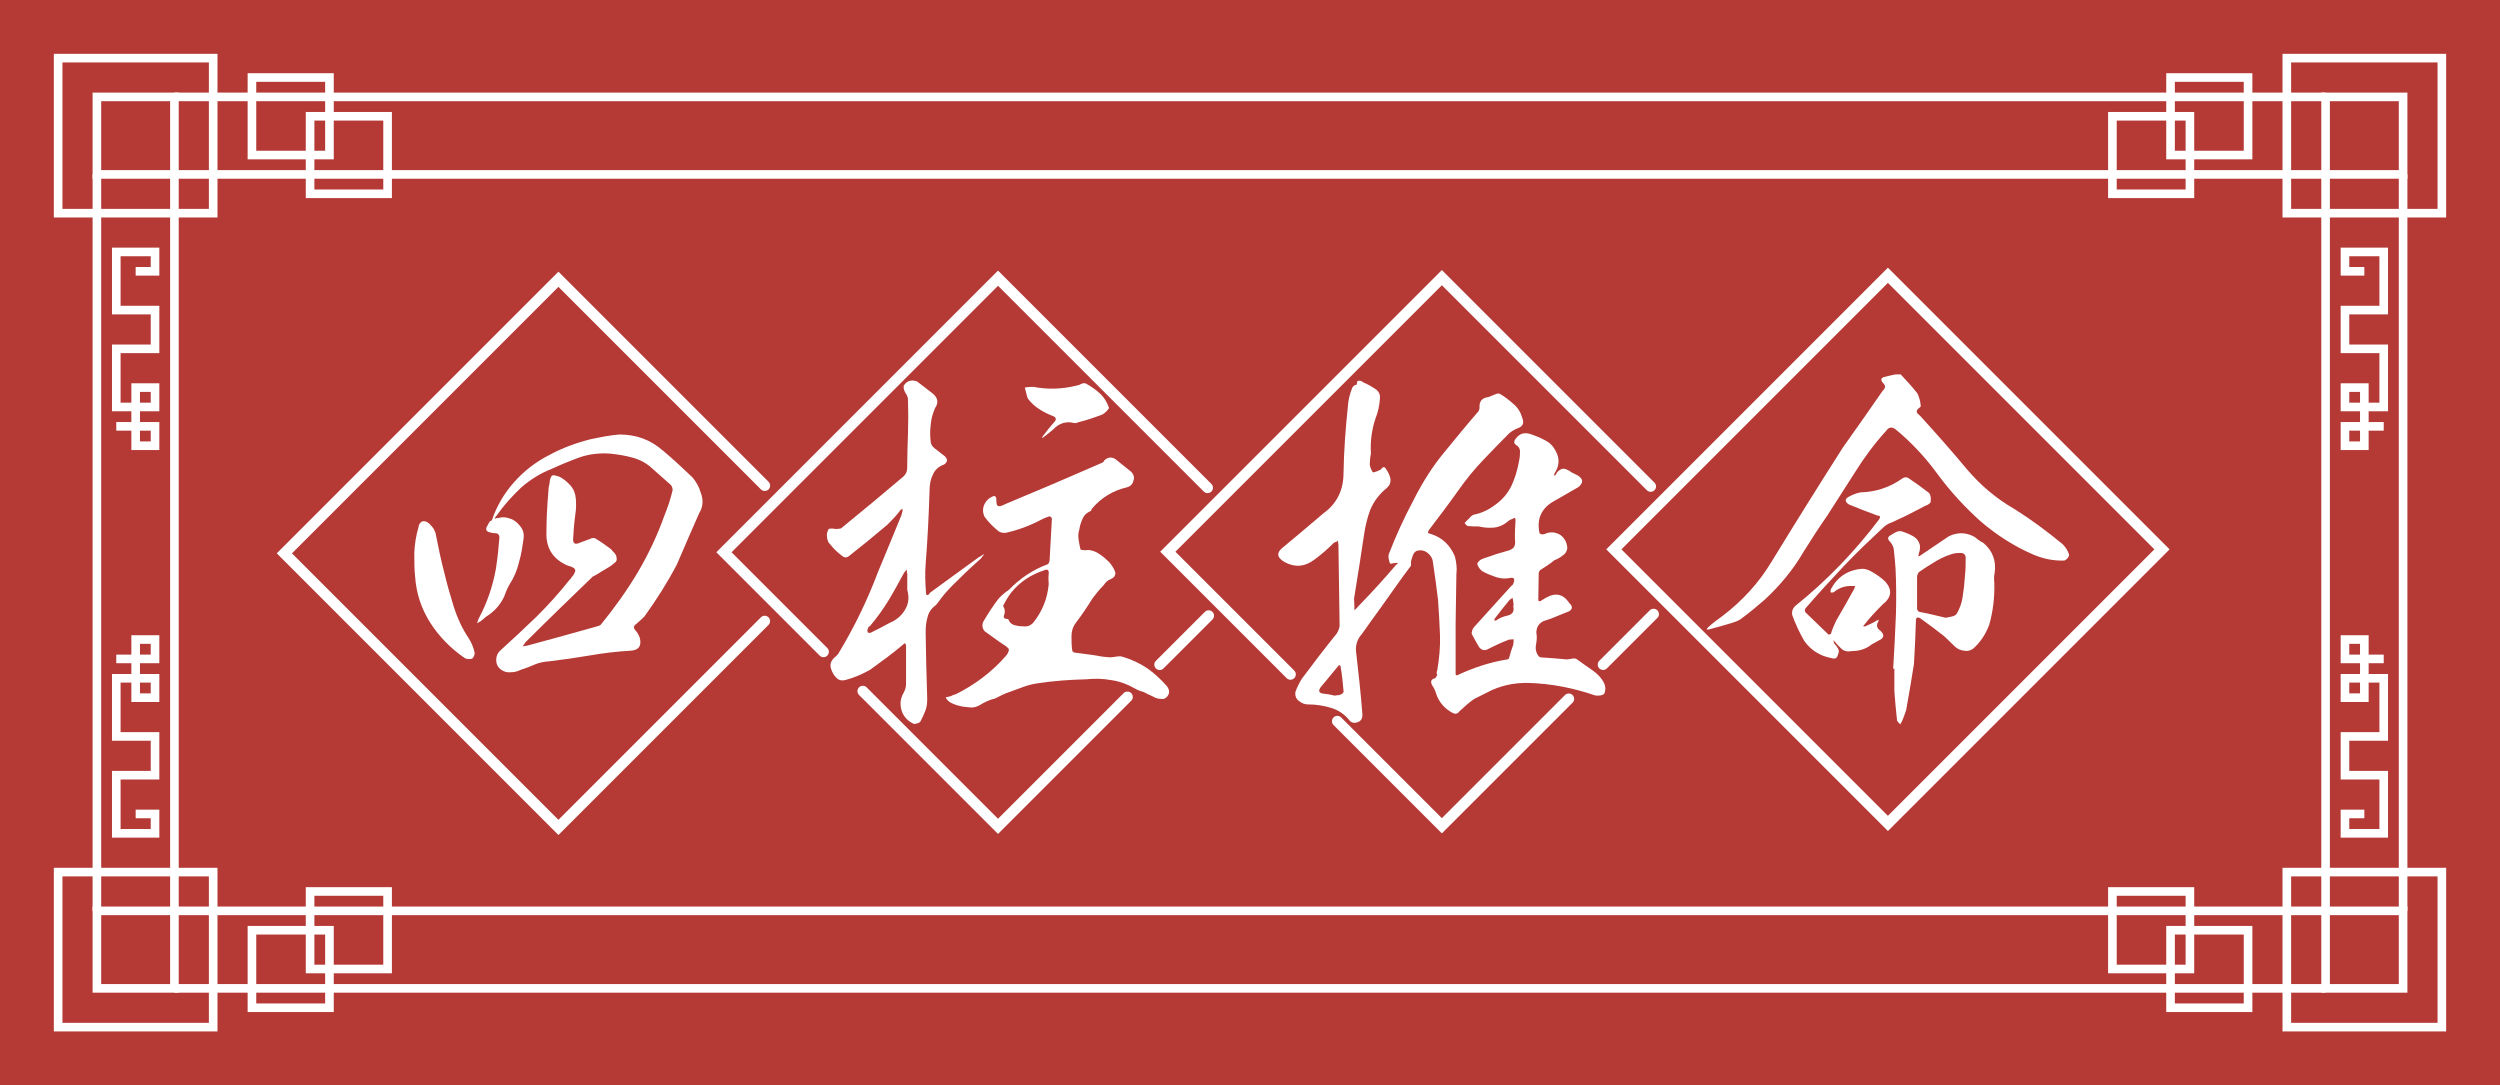 <?xml version="1.0" encoding="UTF-8"?><svg id="_レイヤー_2" xmlns="http://www.w3.org/2000/svg" width="1161" height="504" viewBox="0 0 1161 504"><defs><style>.cls-1{fill:#fff;}.cls-2{fill:#b53935;}.cls-3{stroke-linecap:round;stroke-width:5px;}.cls-3,.cls-4{fill:none;stroke:#fff;}.cls-4{stroke-miterlimit:10;stroke-width:4px;}</style></defs><g id="_背景"><rect class="cls-2" width="1161" height="504"/></g><g id="_線"><rect class="cls-4" x="27" y="27" width="72" height="72"/><rect class="cls-4" x="45" y="45" width="36" height="36"/><polygon class="cls-4" points="1080 261 1080 423 846 423 315 423 81 423 81 261 81 243 81 81 315 81 846 81 1080 81 1080 243 1080 261"/><polyline class="cls-4" points="45 81 45 243 45 261 45 423"/><polyline class="cls-4" points="81 45 315 45 846 45 1080 45"/><polyline class="cls-4" points="63 126 72 126 72 117 54 117 54 144 72 144 72 162 54 162 54 189 72 189 72 180 63 180 63 207 72 207 72 198 54 198"/><rect class="cls-4" x="117" y="36" width="36" height="36"/><rect class="cls-4" x="144" y="54" width="36" height="36"/><rect class="cls-4" x="1062" y="27" width="72" height="72"/><rect class="cls-4" x="1080" y="45" width="36" height="36"/><polyline class="cls-4" points="1116 81 1116 243 1116 261 1116 423"/><polyline class="cls-4" points="1098 126 1089 126 1089 117 1107 117 1107 144 1089 144 1089 162 1107 162 1107 189 1089 189 1089 180 1098 180 1098 207 1089 207 1089 198 1107 198"/><rect class="cls-4" x="1008" y="36" width="36" height="36"/><rect class="cls-4" x="981" y="54" width="36" height="36"/><rect class="cls-4" x="27" y="405" width="72" height="72"/><rect class="cls-4" x="45" y="423" width="36" height="36"/><polyline class="cls-4" points="81 459 315 459 846 459 1080 459"/><polyline class="cls-4" points="63 378 72 378 72 387 54 387 54 360 72 360 72 342 54 342 54 315 72 315 72 324 63 324 63 297 72 297 72 306 54 306"/><rect class="cls-4" x="117" y="432" width="36" height="36"/><rect class="cls-4" x="144" y="414" width="36" height="36"/><rect class="cls-4" x="1062" y="405" width="72" height="72"/><rect class="cls-4" x="1080" y="423" width="36" height="36"/><polyline class="cls-4" points="1098 378 1089 378 1089 387 1107 387 1107 360 1089 360 1089 342 1107 342 1107 315 1089 315 1089 324 1098 324 1098 297 1089 297 1089 306 1107 306"/><rect class="cls-4" x="1008" y="432" width="36" height="36"/><rect class="cls-4" x="981" y="414" width="36" height="36"/></g><g id="_ロゴタイポ"><g><g><path class="cls-1" d="M195.49,242.48c.73-.55,1.64-.55,2.55-.18,.73,.36,1.46,.91,1.82,1.46,1.09,.91,1.82,2.18,2.37,3.64,1.27,6.37,2.55,12.74,4.19,18.93,1.27,5.28,2.73,10.37,4.37,15.65,1.64,5.1,3.82,9.83,6.73,14.2,1.46,2.18,2.37,4.55,2.91,6.92,0,1.09-.36,2-1.09,2.73-1.09,.36-2.37,.36-3.46-.18-6.37-4.37-11.83-9.83-16.02-16.38-4.19-6.55-6.55-13.65-7.1-21.66-.36-3.28-.36-6.92-.36-10.92,.18-3.82,.73-7.83,2-12.01,0-.73,.36-1.46,1.09-2.18Zm112.3-33.31c4.73,4,9.28,8.19,13.83,12.56,1.82,2.18,3.09,4.55,3.82,7.1,1.27,3.28,1.09,6.55-.73,9.46-3.46,7.83-6.92,15.83-10.37,23.84-4.37,8.37-9.46,16.38-15.11,24.21-1.27,1.27-2.73,2.55-4,3.64-1.09,.73-1.09,1.64-.18,2.73,.91,.91,1.46,2,2,3.28,1.09,3.82-.36,6.01-4.19,6.19-6.19,.36-12.56,1.09-18.75,2.18-6.37,1.09-12.74,2-18.93,2.73-2.37,.18-4.55,.55-6.73,1.46-2,.91-4.37,1.82-6.73,2.55-1.46,.73-2.91,1.09-4.55,1.09-1.64,.18-3.09-.18-4.55-1.27s-2.18-2.55-2.18-4.55c0-1.82,.73-3.28,2-4.37,5.82-5.28,11.47-10.56,16.93-15.83,5.46-5.46,10.56-11.1,15.29-17.11,.36-.18,.55-.55,.73-.91,.55-.55,1.09-1.27,1.46-2.18,.55-.91,.36-1.64-.36-2.18-.91-.55-1.82-.91-2.73-1.09-6.55-2.73-10.01-7.64-10.01-14.56s.36-13.29,.91-19.84c0-1.27,.18-2.55,.55-3.82,0-1.27,.36-2.55,1.09-3.64,.73-.18,1.27-.18,1.64,0,.55,.18,.91,.36,1.46,.36,2,.91,3.82,2.37,5.46,4.19,1.64,1.82,2.37,4,2.55,6.19,.18,2.37,.18,4.73-.18,6.92-.55,4-.91,8.01-1.09,12.01,0,1.64,.73,2.37,2.37,1.82,1.82-.73,3.82-1.46,5.82-2.18,.55-.36,1.27-.36,2-.18,2.73,1.64,5.1,3.28,7.46,5.1,.55,.73,1.09,1.27,1.64,1.82,.55,.73,.91,1.46,.91,2.18,.18,.91,0,1.64-.73,2.18-.73,.55-1.27,1.09-1.82,1.46-1.64,1.09-3.28,2-5.1,3.09-.91,.73-2.18,1.27-3.46,2-10.37,10.01-20.93,20.2-31.31,30.58-.36,.55-.73,1.27-1.27,1.82,.91-.18,1.64-.36,2.18-.36,10.92-2.91,21.84-6.01,32.94-9.1,.55-.18,1.09-.36,1.46-.91,6.19-7.64,11.83-15.47,16.93-24.02,4.91-8.37,9.1-17.11,12.38-26.39,1.64-4,2.91-7.83,3.82-11.83,0-1.27-.55-2.37-1.64-3.09-2.73-2.37-5.28-4.73-8.01-7.1-2.55-2.37-5.64-4-9.1-4.91-3.28-.91-6.73-1.46-10.19-1.82-4.91-.36-9.65,.18-14.01,1.64-4.55,1.64-8.92,3.46-13.29,5.46-5.1,2-9.83,4.91-14.2,8.74-4.19,4-8.01,8.19-11.28,12.92-.36,.36-.73,.73-.91,1.46,.36-.18,1.09-.36,1.82-.36,1.82-.55,3.64-.36,5.46,.36,1.82,.55,3.28,1.82,4.55,3.46,1.27,1.46,1.82,3.28,1.64,5.28-.55,4-1.09,7.83-2.18,11.47-.91,3.82-2.37,7.28-4.55,10.56-.91,1.64-1.64,3.46-2.37,5.46-1.82,3.82-4.55,6.92-8.37,9.28l-2.37,2c-.73,.36-1.27,.73-1.82,1.09,.18-.55,.36-1.27,.73-2.18,3.82-7.1,6.55-14.92,8.01-23.11,.73-4.73,1.27-9.65,1.64-14.56,0-1.27-.73-2-1.82-2-.91,0-2-.18-3.09-.55-1.09-.36-1.46-1.09-1.09-2.18,.55-1.09,1.09-2,1.64-2.91,.36,0,.73-.18,.91-.55,2.18-6.37,5.64-12.38,10.37-17.65,4.73-5.28,10.19-9.46,16.38-12.56,6.01-3.28,12.56-5.64,19.11-7.28,4.37-.91,8.74-1.82,13.29-2.18,7.83,0,14.38,2.37,20.2,7.46Z"/><path class="cls-3" d="M355.15,225.51c-37.69-37.69-95.82-95.82-95.82-95.82l-127.28,127.28,127.28,127.28s58.1-58.1,95.8-95.8"/></g><g><path class="cls-3" d="M538.56,308.66l22.74-22.74"/><path class="cls-1" d="M420.59,182.59c-.73-1.09-1.09-2.37-.91-3.46,1.46-2.37,3.64-2.91,6.19-2,2.37,1.82,4.73,3.64,7.1,5.46,2.55,2,3.09,4.37,1.27,6.92-1.09,2.55-1.82,5.1-2,7.64-.36,2.73-.36,5.46,0,8.19,.18,1.09,.73,2,1.64,2.73l4.91,3.82c1.46,1.46,1.27,2.73-.36,3.82-2.55,.91-4.37,2.55-5.28,4.91-1.09,2.18-1.46,4.73-1.46,7.1-.36,11.47-.91,22.75-1.82,34.22-.36,4.55-.18,8.92,.18,13.47,0,.73,.36,1.09,.73,.91,.55-.18,.91-.36,.91-.91,7.64-5.64,15.29-11.1,22.75-16.56,.91-.55,1.82-1.09,2.73-1.64-.55,.73-1.09,1.46-1.64,2.18-4.55,4-8.74,8.01-12.92,12.19-2.73,2.73-5.1,5.46-7.1,8.37-.36,.36-.55,.55-.73,.91-2,1.46-3.46,3.28-4,5.64-.73,2.37-.91,4.73-.91,7.1,.18,10.37,.36,20.75,.73,30.94,0,2-.18,3.82-.91,5.64-.73,1.82-1.46,3.46-2.37,5.1-.91,.55-1.82,.91-2.91,.91-2.73-1.27-4.73-3.28-5.64-6.01-.91-2.91-.73-5.64,.73-8.19,.73-1.27,1.27-2.73,1.27-4.37v-17.65c0-.55-.18-.91-.55-1.27-.36,.18-.55,.36-.73,.55-4.91,4.19-10.19,8.01-15.47,11.83-3.64,2-7.28,3.64-11.47,4.73-1.64,.36-2.91,.18-4.19-1.09-1.09-1.09-1.82-2.37-2.37-4-.73-2-.18-3.82,1.64-5.46,.91-.73,1.64-1.46,2.18-2.55,7.1-11.83,13.1-24.21,18.02-37.31,3.64-8.55,7.1-17.29,10.74-26.03,.18-.73,.36-1.46,.55-2v-1.09c-.36,.18-.73,.36-.91,.55-1.82,2.55-4,4.73-6.19,6.92-6.01,5.1-11.83,9.83-17.84,14.56-.91,.73-2,.73-2.91,0-2.18-1.64-4.19-3.46-5.82-5.64-.36-.36-.73-.73-.91-1.27-.36-.91-.55-2-.55-2.91,0-1.09,.36-2,.91-2.91,.91-.18,1.82-.18,2.55,0,1.09,.18,2,0,3.09-.18,9.83-8.01,19.48-16.02,29.12-24.21,1.09-1.09,1.64-2.37,1.64-3.82,0-5.28,.18-10.56,.36-15.83,.18-5.28,.18-10.56,0-15.83,0-1.09-.36-2.18-1.09-3.09Zm.73,83.91c-.18-.55-.18-1.27-.18-2-.55,.55-.91,1.09-1.27,1.46-2.37,4.37-4.73,8.74-7.28,12.92s-5.46,8.19-8.55,11.83c-.55,.18-.91,.73-1.09,1.46-.18,.36-.18,.91,0,1.46,.36,.36,.91,.36,1.46,.18,2.91-1.46,5.82-2.91,8.74-4.55,3.09-1.27,5.46-3.28,7.1-6.01,1.82-2.91,2-6.01,1.09-9.28v-7.46Zm97.19,38.4c1.09-.18,2.18-.18,3.09,.18,4.19,1.27,8.01,3.09,11.47,5.46,3.28,2.37,6.19,5.1,8.74,8.01,.91,1.09,1.27,2.18,1.09,3.28-.36,1.27-1.09,2.18-2.37,2.73-2,.18-3.64-.18-5.1-1.09-1.64-.73-3.09-1.46-4.55-2.18-1.46-.36-2.73-.91-4-1.64-3.46-2-7.1-3.28-10.92-3.82-4-.73-7.83-.73-11.65-.36-7.46,.18-14.92,.73-22.21,1.82-2.73,.36-5.28,1.09-7.64,2-2.55,.91-5.1,1.82-7.46,2.73-1.82,.73-3.28,1.64-4.91,2.37-2.55,.55-5.1,1.82-7.46,3.28-1.09,.55-2.37,.91-3.46,.91-1.27-.18-2.37-.18-3.64-.36-2.18-.36-4.19-.91-6.19-2-.91-.55-1.64-1.27-2.18-2.37,.73-.18,1.46-.36,2.37-.55,.73-.36,1.46-.73,2.37-.91,8.74-4.37,16.56-10.19,23.12-17.65,.36-.36,.91-1.09,1.27-2,.36-.73,.36-1.46-.36-2-.73-.55-1.27-1.09-2-1.46-3.09-2-5.82-4.19-8.74-6.19-1.09-1.46-1.27-3.09-.36-4.73,2.18-3.64,4.37-7.1,6.92-10.37,1.46-1.64,3.09-2.91,4.91-4.19,5.1-5.28,11.1-9.28,18.02-11.83,.36-.36,.55-.91,.73-1.46l1.09-19.66c-.18-.55-.55-.91-1.09-1.09-1.27,.36-2.55,.91-4,1.64-5.1,2.73-10.56,4.73-16.2,6.01-1.09,.18-2.18,0-3.28-.55-2.55-2-4.91-4.37-6.73-6.92-.91-2-.91-4,0-5.82,.91-1.82,2.37-3.09,4.37-3.82,.73,.18,1.09,.55,1.09,1.09,0,.73,0,1.64,.18,2.55,.18,1.09,.91,1.27,1.82,1.09,1.09-.36,1.82-.73,2.55-1.09,14.92-6.19,29.85-12.56,44.77-19.11,.36-.18,.73-.55,.91-1.09,1.64-1.46,3.28-1.64,5.1-.55,2.55,2,4.91,4,7.46,6.01,1.09,1.27,1.46,2.55,.91,4-.36,1.64-1.27,2.55-2.91,3.09-6.55,1.46-12.19,4.91-16.56,10.19,0,.55-.18,.73-.55,.91-1.64,.73-2.91,1.82-3.64,3.64-.73,1.64-1.27,3.28-1.46,4.91-.55,1.46-.55,3.09-.36,4.55,.18,1.46,.55,3.09,.91,4.73,1.27,.36,2.37,.36,3.64,.18,2,.18,3.82,.91,5.28,2,1.64,1.09,3.09,2.37,4.37,3.64,1.27,1.46,2.37,3.09,2.91,4.91,0,1.46-.73,2.37-2,2.91-1.46,.55-2.55,1.46-3.46,2.91-1.82,1.82-3.46,3.82-5.1,6.01-2.37,3.82-4.91,7.64-7.83,11.47-1.46,2-2,4-2,6.19,0,2.37,0,4.55,.36,6.73,.18,.55,.73,.91,1.27,.91l8.19,1.09c2.73,.55,5.28,.91,8.01,1.09,.91,0,2-.18,3.09-.36Zm-31.49-38.4c.18-1.82-.55-2.37-2.18-1.64-6.01,2-11.1,5.28-15.11,10.19-1.46,1.82-2.73,4-3.82,6.19v.36c.73,1.09,.91,2.37,.55,3.64-.73,1.46-.18,2.18,1.27,2.18,.36,0,.55,.18,.55,.18,.55,1.46,1.46,2.37,2.91,2.73,1.27,.36,2.73,.55,4.19,.55,1.82,.18,3.28-.36,4.55-1.82,4.19-5.28,6.55-11.28,7.1-17.84-.18-1.82-.18-3.28,0-4.73Zm25.12-74.08c-3.82,1.46-7.46,2.73-11.28,3.64-.73,.36-1.46,.55-2.18,.36-3.64-.91-6.92,.18-9.65,3.09-1.46,1.27-2.91,2.37-4.55,3.64-.18,0-.36,.18-.55,.36,0-.18,.18-.55,.18-.73,1.82-2.37,3.64-4.73,5.64-6.92,.91-1.09,.73-2-.55-2.55-2.37-.91-4.55-2-6.55-3.28s-3.82-2.91-5.28-4.91c-.18-.36-.36-.73-.36-.91-.36-1.46-.73-2.91-1.09-4.19,1.46-.36,2.73-.36,4-.36,6.55,1.27,13.29,1.09,19.84-.55,.91-.18,1.64-.36,2.18-.73,.73-.36,1.46-.55,2.18-.36,2.73,1.46,5.28,3.28,7.46,5.46,1.64,1.82,2.73,3.82,3.46,6.01-.73,1.27-1.82,2.18-2.91,2.91Z"/><path class="cls-3" d="M400.7,320.97l62.78,62.78,60.09-60.09"/><path class="cls-3" d="M560.8,226.51c-37.63-37.63-97.32-97.32-97.32-97.32l-127.28,127.28s21.16,21.16,46.23,46.23"/></g><g><path class="cls-3" d="M744.48,308.63c8.27-8.27,16.27-16.27,23.43-23.43"/><path class="cls-1" d="M702.42,241.02c-.91,.18-1.82,.73-2.55,1.46-1.82,1.46-4,2.37-6.19,2.55-2.37,.18-4.73,0-6.92-.55-1.82,0-3.46,0-5.1-.18-.73-.36-1.09-.73-1.46-1.46,.73-.73,1.27-1.46,2-2,.55-.73,1.27-1.46,2.18-1.82,3.82-.73,7.1-2.37,10.19-4.73,3.28-2.37,5.64-5.28,7.28-8.55,1.64-3.46,2.73-7.1,3.46-10.92,.36-1.46,.55-2.91,.55-4.37,.18-1.82-.36-2.91-1.82-3.82-1.09-.73-1.09-1.82,0-3.09,1.82-2.37,4.19-2.91,7.1-1.82,2.18,.73,4.37,1.64,6.37,2.73,2.18,1.09,3.82,2.73,4.91,4.91,2,3.46,1.82,7.1-.55,10.56,0,.36-.18,.55-.18,.91,.36,0,.73-.18,.91-.55,.36-.91,1.09-1.64,2-2.18,.73-.55,1.64-.55,2.73-.18,.91,.36,1.82,.91,2.55,1.46l2.91,1.46c2.55,1.64,2.55,3.28,.36,5.28-3.64,2-7.1,4.19-10.74,6.19-6.37,3.28-8.92,8.37-7.46,15.29,.36,.36,.73,.55,1.27,.55,.73,0,1.46-.18,2-.55,2.37-.73,4.55-.36,6.55,.91,1.82,1.46,2.91,3.28,3.09,6.01-.18,1.46-.91,2.73-2.18,3.46-1.09,.91-2.37,1.64-3.82,2.18-2,1.64-4.19,3.09-6.55,4.55-.36,.36-.73,.91-.73,1.64,0,3.82-.18,7.64-.18,11.47-.18,1.46,.36,1.82,1.64,.91,1.09-.73,2.37-1.46,3.64-2,3.46-1.27,6.19-.55,8.55,2.55,.18,.36,.55,.73,.73,.91,1.46,1.46,1.27,2.73-.18,3.64l-8.55,3.46-3.28,1.09c-2.37,1.09-3.46,2.91-3.46,5.46,.36,1.82,.18,3.64-.18,5.64-.36,1.82,0,3.64,1.27,5.28,.36,.36,.91,.55,1.46,.55,3.82,.18,7.64,.55,11.47,.91,.73,0,1.64-.18,2.55-.36,.91-.18,1.64-.18,2.37,.36,2.18,1.64,4.55,3.28,6.92,4.91s4.37,3.64,5.64,6.19c.73,1.64,.73,3.28,0,4.91-.55,.36-1.27,.73-2,.73-.73,.18-1.46,0-2.18,0-10.01-3.46-20.2-5.46-30.76-5.82-6.92-.18-13.65,1.27-19.66,4.55l-5.82,2.91c-2.37,1.64-4.55,3.64-6.92,5.82-.73,1.09-1.82,1.27-2.91,.73-3.82-2-6.55-5.1-7.83-9.1-.36-1.46-1.09-2.73-1.82-3.82-.91-1.64-.55-2.91,1.46-3.28,.36-.55,.55-.91,.91-1.46-.36-.73-.36-1.46,0-2.18,.91-5.46,1.46-10.92,1.27-16.38-.18-5.46-.55-10.92-.91-16.38-.73-5.82-1.46-11.65-2.37-17.47-.18-1.82-1.09-3.28-2.55-4.37-1.46-1.09-3.09-1.46-4.91-.91-.91,.36-1.46,1.09-1.82,2-.36,1.09-.73,2-.91,2.91v2c-2.37,3.09-4.73,6.37-6.92,9.46l-7.1,10.01c-2.91,4-5.82,8.01-8.74,12.19-2.18,2.37-3.09,5.28-2.73,8.37,1.09,9.46,2.18,19.11,2.91,28.76,.18,2-.55,3.46-2.55,4-1.09,.36-2.18,.18-3.09-.55-2.37-3.09-5.28-5.1-8.74-6.19-3.64-1.09-7.1-1.64-10.92-1.64-1.46,0-2.91-.55-4.19-1.64-1.27-.91-1.82-2.37-1.64-4,.73-2.18,1.82-4.37,3.09-6.37,5.28-7.1,10.56-14.01,16.02-20.75,.73-1.09,1.27-2.37,1.46-3.64-.18-12.74-.36-25.3-.55-37.68-.18-.73-.18-1.46-.18-2-.55,.55-1.09,.73-1.82,.91-2.91,2.91-6.01,5.64-9.28,8.01-4.37,3.28-8.92,3.64-13.65,1.09-3.82-2.18-4-4.55-.55-7.1,6.19-5.1,12.19-10.19,18.38-15.47,6.37-4.55,9.46-10.92,9.46-18.75,.18-10.19,.91-20.57,2-30.76,.18-3.09,.91-6.01,2-8.74,.18-.55,.55-.91,1.09-1.27,.36-.18,.91-.36,1.09-.36,0-1.27,.18-1.82,.91-1.82s1.46,.18,2,.73c2.18,.91,4.37,2.18,6.19,3.46,1.27,1.09,1.82,2.37,1.64,4-.18,3.28-.91,6.55-2.18,9.65-1.64,5.1-2.37,10.56-2,16.02-.36,1.64-.55,3.46-.55,5.1,.18,1.27,.73,2.55,1.46,3.64,1.27-.18,2.55-.73,3.82-1.46,.91-1.46,1.82-1.27,2.55,.36,.73,.91,1.27,2.18,1.64,3.46,.36,1.09,.18,2.37-.36,3.46-.73,1.09-1.64,1.82-2.55,2.55-2.91,2.73-4.92,5.64-6.37,9.1-1.27,3.46-2.18,7.1-2.73,10.74-1.46,10.01-3.09,20.02-4.73,30.21v.55c0,1.64,.18,3.28,.18,5.1l3.09-3.28c5.64-5.82,10.92-11.65,16.2-17.84,.36-.36,.73-.55,.91-.91h-1.09l-2.55,.36c-.55-1.27-.91-2.73-.73-4.19,3.28-8.55,7.1-16.93,11.47-25.12,4.19-8.37,9.1-16.2,15.11-23.3,4.91-6.01,9.65-11.83,14.56-17.47,.73-.73,1.09-1.46,1.09-2.37-.18-2.91,1.09-4.55,4-4.91,1.46-.55,2.73-1.09,4.19-1.64h1.09c2.18,1.27,4.37,2.91,6.37,4.73,2,1.64,3.46,3.82,4.19,6.55,1.09,2.37,.18,4.19-2.37,4.91-1.27,.55-2.55,1.27-3.64,2.18-4.19,4.19-8.19,8.37-12.38,12.74-4,4.19-7.83,8.92-11.28,13.83-4.37,6.19-9.1,12.38-13.65,18.38-.73,1.09-.55,1.64,.73,1.82,5.46,1.64,9.1,5.28,11.28,10.37,.73,2.73,1.09,5.64,.73,8.37l-.36,22.93v22.39c-.18,1.64,.36,2,1.46,1.27,7.1-3.28,14.38-5.64,21.84-6.92,.73,0,1.09-.18,1.46-.55,.55-2.18,1.27-4.37,2-6.37,.18-.91,.18-1.64,.18-2.55-.73,0-1.46,.18-2.18,.18-3.28,1.27-6.55,2.73-9.65,4.37-1.64,.91-3.09,.55-4.19-.91-1.27-2-2.37-4.19-3.46-6.19,0-1.09,.36-2.18,1.09-3.09l17.29-19.11c.55-.36,.91-.73,1.09-1.46,.73-2,0-2.73-2-2.18-2.18,.36-4.19,.18-6.37-.55-2-.73-4-1.46-6.01-2.55-1.27-.91-2.18-2.18-2.55-3.64,.73-1.27,1.64-2,2.91-2.37,4-1.46,8.01-2.73,12.01-3.82,2-.73,2.73-1.82,2.73-3.82-.18-1.46-.18-4.73,.18-10.01,0-1.27-.36-1.46-1.46-.73Zm-82.27,81.9c.73,0,1.64,0,2.37-.36,.73-.18,1.27-.73,1.46-1.27-.36-4-.73-8.01-1.46-12.01-.18-.36-.55-.36-.73-.36-2.91,3.46-5.82,7.1-8.74,10.56-.73,1.27-.55,2.18,.91,2.55,2,.18,4,.55,6.19,1.09v-.18Zm82.63-43.32c-.18-.73-.18-1.46-.36-2l-1.46,1.09c-2.37,2.91-4.73,5.82-6.92,8.74,0,.36,0,.55-.18,.73h.91c1.46-1.09,3.28-1.82,4.91-2.18,2.73-.55,3.64-2,3.09-4.37,.18-.73,.18-1.27,0-2Z"/><path class="cls-3" d="M621.06,334.94l48.55,48.55,58.93-58.93"/><path class="cls-3" d="M766.56,225.89c-37.65-37.65-96.95-96.95-96.95-96.95l-127.28,127.28s27.51,27.51,56.95,56.95"/></g><g><path class="cls-1" d="M890.49,182.78c.73,1.64,1.27,3.28,1.46,5.28,.18,.55,0,.91-.55,1.27-1.82,1.27-1.64,2.37,.18,3.64,7.46,8.19,14.74,16.38,21.84,24.94,6.37,7.46,13.65,13.65,22.21,18.56,7.83,4.91,15.11,10.37,22.21,16.2,1.46,1.46,2.55,3.09,3.09,5.1-.36,1.27-1.09,2-2.18,2.55-4.91,.18-9.65-.73-14.38-2.73-8.92-3.82-17.11-9.1-24.57-15.47-7.28-6.55-13.83-13.65-19.66-21.48-5.64-7.83-12.19-14.92-19.66-21.11-1.82-1.46-3.28-1.27-4.55,.55-5.46,6.01-10.19,12.38-14.38,19.11-4.37,6.73-8.55,13.47-12.92,20.2-3.82,5.46-7.46,11.1-11.1,16.93-4.73,8.19-10.92,15.65-18.02,22.2-3.82,3.28-7.46,6.37-11.29,9.1-1.09,.73-2.55,1.27-3.82,1.64-3.64,1.09-7.28,2.18-10.92,3.09h-.91c.18-.36,.36-.73,.55-.91,2.18-2,4.55-3.82,6.92-5.46,9.1-6.92,16.74-15.29,22.57-24.94,10.92-17.84,22.02-35.67,33.31-53.33,6.19-8.74,12.38-17.47,18.38-26.21,1.46-1.27,1.46-2.55,0-3.82-1.09-1.46-.73-2.37,1.27-2.73,1.46-.36,2.91-.73,4.73-1.09h2.37c2.73,2.91,5.46,5.82,7.83,8.92Zm-34.95,118.85c-1.09-1.09-2.37-2.18-3.28-3.46-.36-.36-.73-.73-1.09-.91,.36,.36,.55,.91,.55,1.46,.73,.73,1.27,1.46,1.82,2.37,.55,.91,.55,1.82,0,2.91-.36,1.64-1.27,2.18-2.91,1.64-5.28-.91-9.65-3.64-12.74-8.01-2.18-3.82-4.19-8.01-5.64-12.19-.18-1.64,.36-3.09,1.64-4.19,14.56-11.65,27.48-25.12,38.77-40.04,.73-1.09,.55-1.82-.91-1.82-4.37-1.64-8.74-3.28-13.1-5.1-2-1.27-2-2.55,0-3.64,1.64-.91,3.46-1.64,5.46-2,7.1-.18,13.65-2.37,19.47-6.55,.91-.55,1.64-.55,2.55-.18,3.28,2.18,6.55,4.55,9.83,7.1,.73,1.27,.91,2.55,.55,4.37-.55,.73-1.64,1.27-2.73,1.64-2.91,1.64-6.01,3.09-9.1,4.73-2,.91-4,1.82-5.82,2.73-1.82,.55-3.28,1.46-4.55,2.73-6.01,5.64-12.19,11.47-18.02,17.65-6.01,6.37-12.01,12.92-17.84,19.66-.36,.55-.36,1.27,0,1.82,3.64,3.46,7.28,7.1,10.74,10.37,.36,0,.73-.18,1.09-.36,.55-2,1.46-4,2.37-6.01,2.91-4.91,5.64-9.83,8.37-14.74,.18-.36,.36-.91,.55-1.46h-1.27c-3.28-.18-6.19,.73-8.74,2.91-.55,.18-1.09,.18-1.46,0,0-.55,0-.91,.18-1.46,3.09-5.82,8.01-8.92,14.38-9.46,1.64,0,3.28,.55,4.73,1.46,2.18,1.27,4.37,2.73,6.19,4.55,3.28,3.82,2.91,7.28-1.27,10.56-3.09,3.09-6.01,6.19-8.55,9.46-.36,.18-.36,.36-.36,.73h.73c2-.91,3.82-1.64,5.46-2.73,.36,0,.55-.18,.91-.55,0,.36-.18,.73-.18,.91-1.09,1.82-.73,3.28,.91,4.37,2,1.82,1.82,3.46-.73,4.55l-3.28,1.82c-2.73,2.18-5.82,3.09-9.28,3.09-1.64,.36-3.09,.18-4.37-.73Zm24.93-16.2c.18-7.1,.18-14.2-.18-21.29-.18-3.28-.55-6.55-.91-9.65-.36-1.09-.91-2.18-1.82-3.09-1.09-1.09-.91-2.18,.55-2.91,.73-.55,1.64-.91,2.55-1.46,.91-.36,1.82-.55,2.73-.18,1.82,.55,3.46,1.27,5.1,2.18,1.64,.91,2.55,2.18,3.09,4,.18,1.46,0,2.91-.55,4.19,0,.55,0,.91-.36,1.09,.36,0,.55,0,.91-.18l13.47-9.1c4.19-2,8.19-1.82,12.01,.36,1.27,1.09,2.55,2,4,2.73,4.37,3.64,6.01,8.37,5.28,13.83-.36,1.46-.36,3.09-.18,4.73,.18,6.55-.55,13.1-2.37,19.47-1.64,4.37-4,8.01-7.46,11.1-1.27,.91-2.73,1.27-4.37,.91-1.64-.18-3.09-.91-4.19-2l-4.92-4.73c-3.46-2.73-7.1-5.46-10.92-8.19-1.46-.91-2.18-.55-2.18,1.09-.18,6.73-.55,13.47-.91,20.02-1.09,7.1-2.37,14.38-3.64,21.48-.55,1.82-1.27,3.46-1.82,4.91-.36,.55-.55,1.09-.91,1.64-.55-.55-1.09-1.09-1.46-1.64-.55-4.55-.91-9.28-1.27-13.83v-10.37h-.55c.55-8.37,.91-16.74,1.27-25.12Zm25.84,.91c.91-.18,1.82-.55,2.37-1.27,1.46-2.55,2.37-5.1,2.73-7.64,.55-3.28,.91-6.55,1.09-9.83,.36-2.91,.36-5.82,.36-8.74,0-.91-.55-1.64-1.46-2-2.18-.18-4,0-5.82,.73-2.73,.91-5.28,2.18-7.83,3.82-2.18,1.27-4.37,2.73-6.73,4.37-.36,.73-.73,1.27-.73,2.18v14.74c.18,.91,.55,1.27,1.09,1.46,4.19,.73,8.19,1.82,12.19,2.73,.73-.18,1.64-.36,2.73-.55Z"/><rect class="cls-3" x="786.75" y="165.12" width="180" height="180" transform="translate(76.39 694.68) rotate(-45)"/></g></g></g></svg>